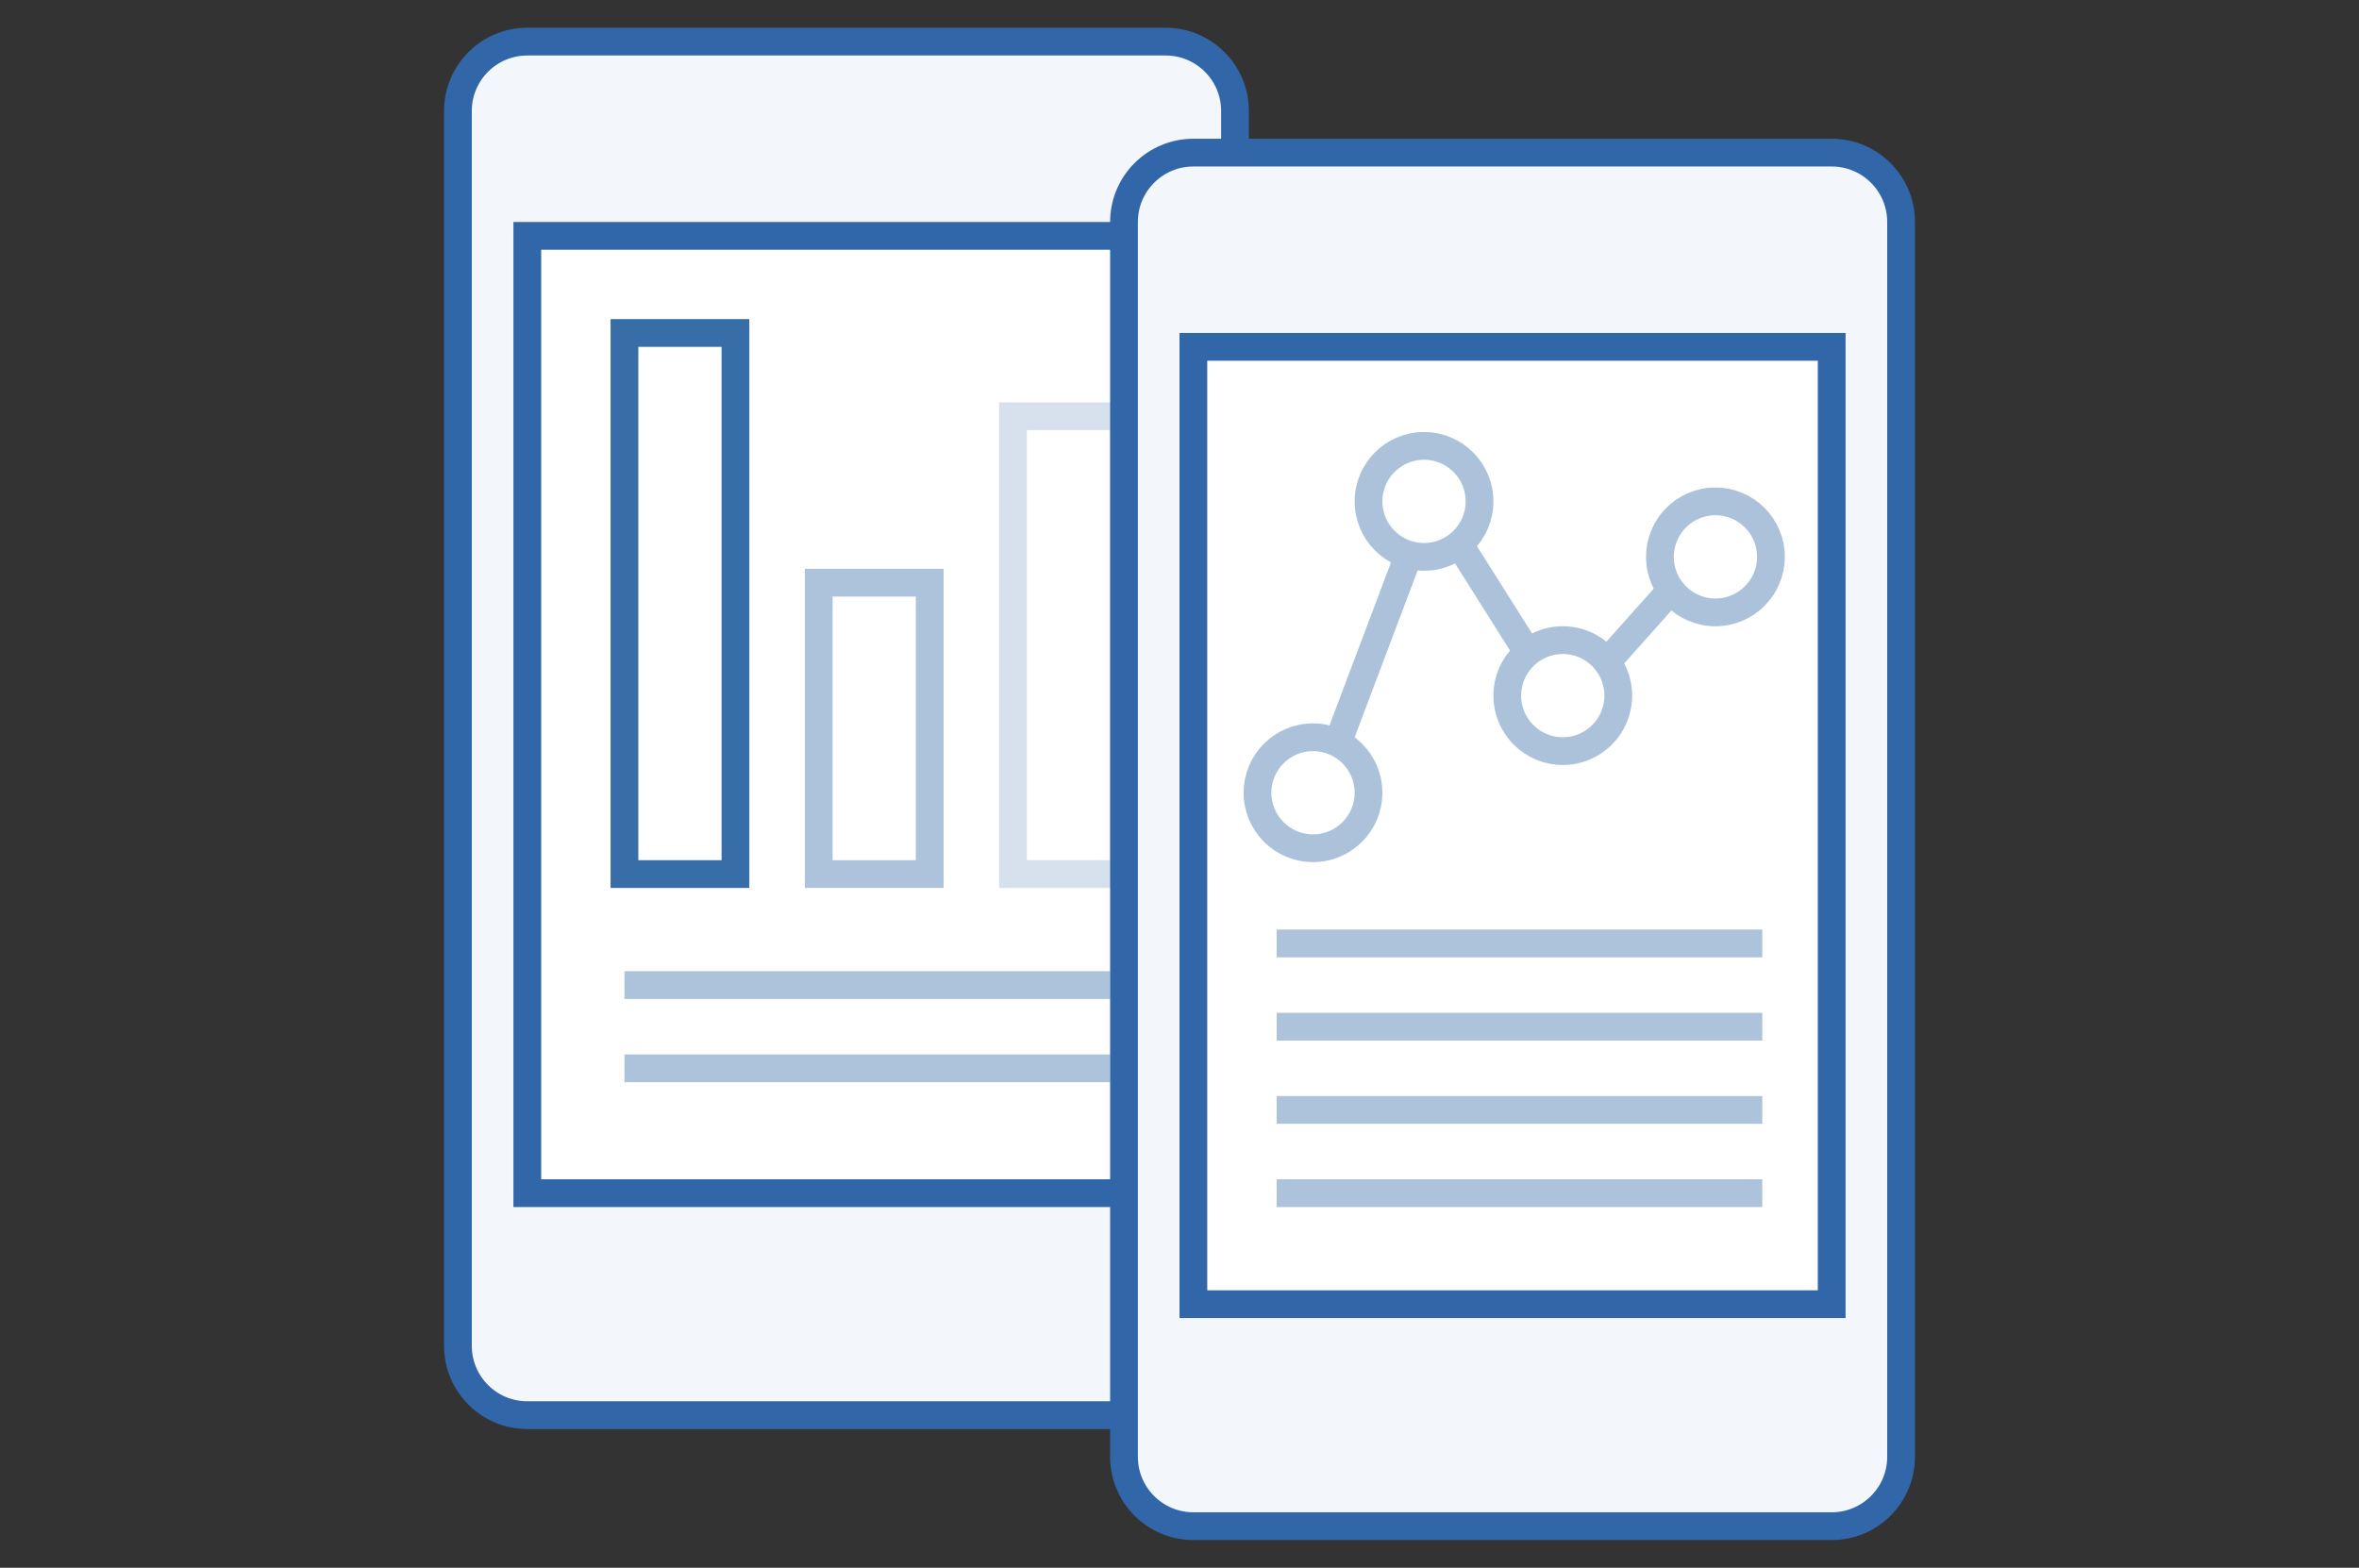<?xml version="1.0" standalone="no"?>
<!-- Generator: Adobe Fireworks 10, Export SVG Extension by Aaron Beall (http://fireworks.abeall.com) . Version: 0.6.1  -->
<!DOCTYPE svg PUBLIC "-//W3C//DTD SVG 1.1//EN" "http://www.w3.org/Graphics/SVG/1.1/DTD/svg11.dtd">
<svg id="Untitled-Page%201" viewBox="0 0 170 113" style="background-color:#ffffff00" version="1.1"
	xmlns="http://www.w3.org/2000/svg" xmlns:xlink="http://www.w3.org/1999/xlink" xml:space="preserve"
	x="0px" y="0px" width="170px" height="113px"
>
	<rect x="0" y="0" width="170" height="113" fill="#333333" stroke="none"/>
	<g id="Layer%201">
		<g>
			<path d="M 38 3 L 84 3 C 86.761 3 89 5.239 89 8 L 89 97 C 89 99.761 86.761 102 84 102 L 38 102 C 35.239 102 33 99.761 33 97 L 33 8 C 33 5.239 35.239 3 38 3 Z" stroke="#3167a9" stroke-width="2" fill="#f3f7fb"/>
			<path d="M 38 17 L 84 17 L 84 86 L 38 86 L 38 17 Z" stroke="#3167a9" stroke-width="2" fill="#ffffff"/>
			<path opacity="0.502" d="M 73 30 L 81 30 L 81 63 L 73 63 L 73 30 Z" stroke="#adc3db" stroke-width="2" fill="none"/>
			<path d="M 45 71 L 80 71 " stroke="#adc3db" stroke-width="2" fill="none"/>
			<path d="M 45 77 L 80 77 " stroke="#adc3db" stroke-width="2" fill="none"/>
			<path d="M 45 24 L 53 24 L 53 63 L 45 63 L 45 24 Z" stroke="#376ea7" stroke-width="2" fill="none"/>
			<path d="M 59 42 L 67 42 L 67 63 L 59 63 L 59 42 Z" stroke="#adc3db" stroke-width="2" fill="none"/>
			<path d="M 86 11 L 132 11 C 134.762 11 137 13.239 137 16 L 137 105 C 137 107.761 134.762 110 132 110 L 86 110 C 83.239 110 81 107.761 81 105 L 81 16 C 81 13.239 83.239 11 86 11 Z" stroke="#3167a9" stroke-width="2" fill="#f3f7fb"/>
			<path d="M 86 25 L 132 25 L 132 94 L 86 94 L 86 25 Z" stroke="#3167a9" stroke-width="2" fill="#ffffff"/>
			<g>
				<path d="M 115.466 48.086 L 120.034 42.966 " stroke="#acc2da" stroke-width="2" fill="none"/>
				<path d="M 94.991 57.276 L 103.129 35.724 " stroke="#acc2da" stroke-width="2" fill="none"/>
				<path d="M 111.724 49.621 L 102.957 35.724 " stroke="#acc2da" stroke-width="2" fill="none"/>
				<path id="Ellipse" d="M 90.621 57.138 C 90.621 54.929 92.412 53.138 94.621 53.138 C 96.83 53.138 98.621 54.929 98.621 57.138 C 98.621 59.347 96.83 61.138 94.621 61.138 C 92.412 61.138 90.621 59.347 90.621 57.138 Z" stroke="#acc2da" stroke-width="2" fill="#ffffff"/>
				<path id="Ellipse2" d="M 98.621 36.138 C 98.621 33.929 100.412 32.138 102.621 32.138 C 104.83 32.138 106.621 33.929 106.621 36.138 C 106.621 38.347 104.83 40.138 102.621 40.138 C 100.412 40.138 98.621 38.347 98.621 36.138 Z" stroke="#acc2da" stroke-width="2" fill="#ffffff"/>
				<path id="Ellipse3" d="M 108.621 50.138 C 108.621 47.929 110.412 46.138 112.621 46.138 C 114.83 46.138 116.621 47.929 116.621 50.138 C 116.621 52.347 114.83 54.138 112.621 54.138 C 110.412 54.138 108.621 52.347 108.621 50.138 Z" stroke="#acc2da" stroke-width="2" fill="#ffffff"/>
				<path id="Ellipse4" d="M 119.621 40.138 C 119.621 37.929 121.412 36.138 123.621 36.138 C 125.83 36.138 127.621 37.929 127.621 40.138 C 127.621 42.347 125.83 44.138 123.621 44.138 C 121.412 44.138 119.621 42.347 119.621 40.138 Z" stroke="#acc2da" stroke-width="2" fill="#ffffff"/>
			</g>
			<path d="M 92 68 L 127 68 " stroke="#adc3db" stroke-width="2" fill="none"/>
			<path d="M 92 74 L 127 74 " stroke="#adc3db" stroke-width="2" fill="none"/>
			<path d="M 92 80 L 127 80 " stroke="#adc3db" stroke-width="2" fill="none"/>
			<path d="M 92 86 L 127 86 " stroke="#adc3db" stroke-width="2" fill="none"/>
		</g>
	</g>
</svg>
